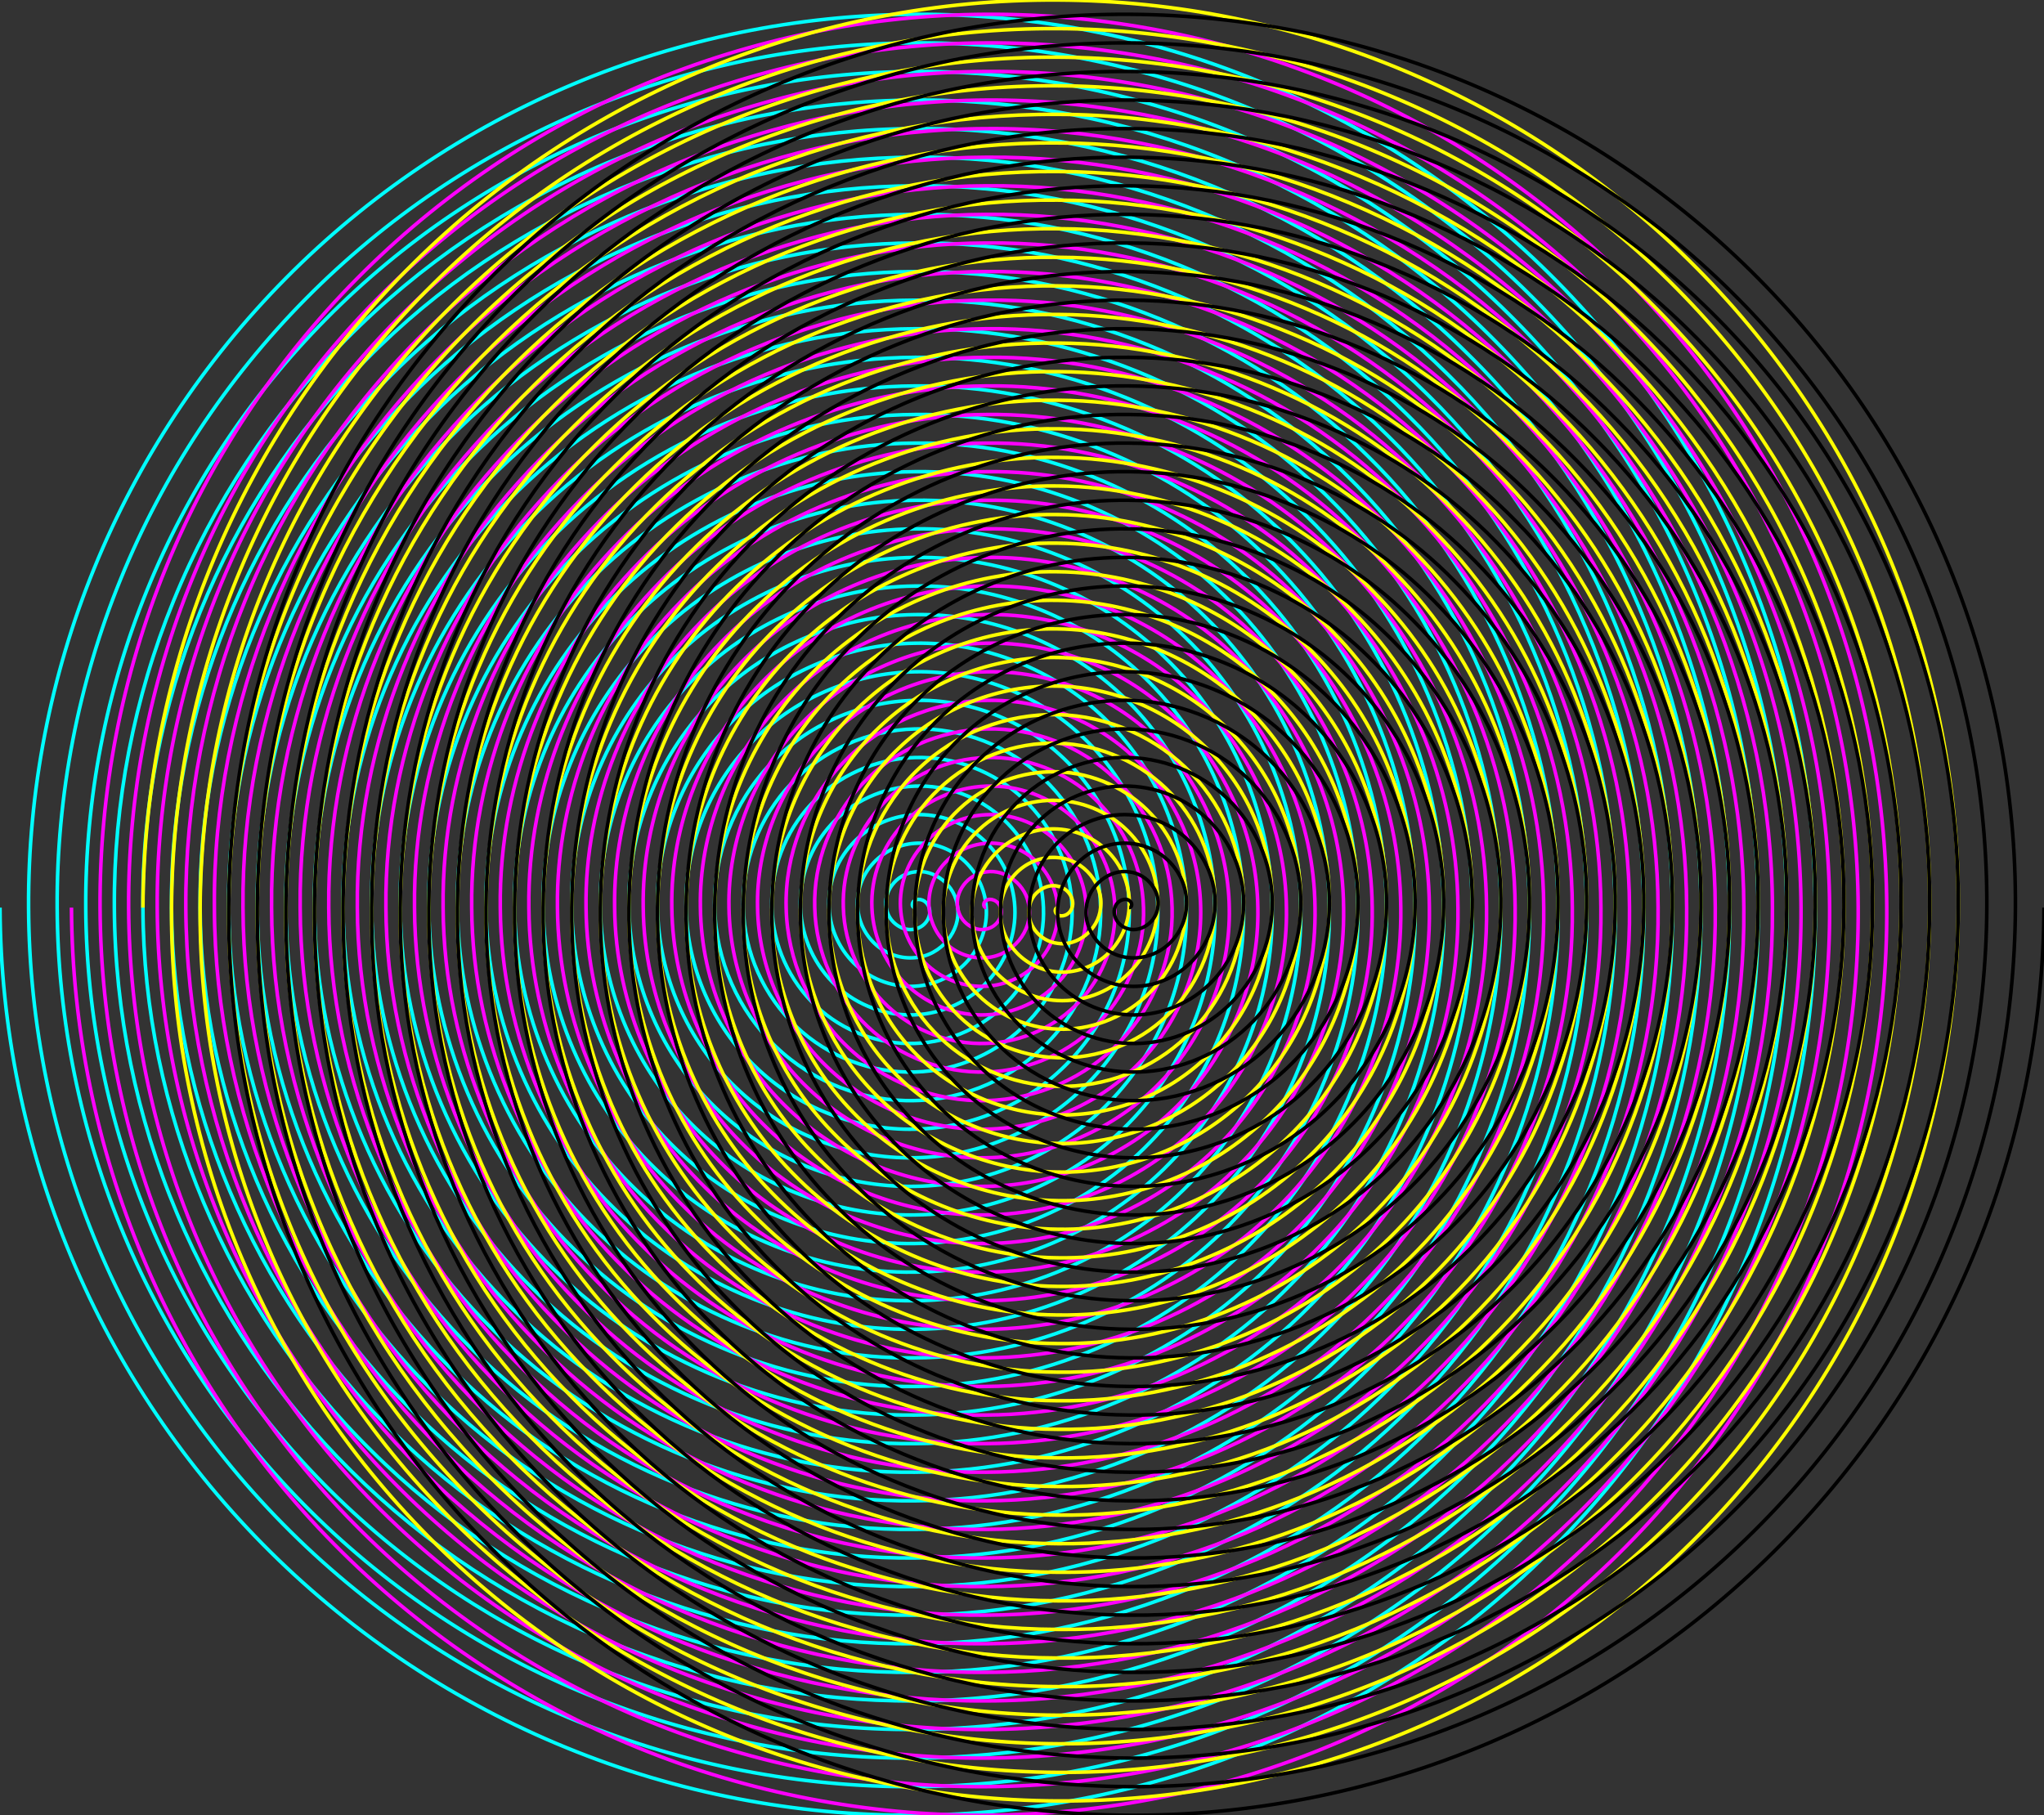 <?xml version="1.0" encoding="UTF-8" standalone="no"?>
<svg xmlns="http://www.w3.org/2000/svg" version="1.1" width="1144px" height="1016.015px" viewBox="0 0 858 762.011">
<rect x="0" y="0" width="858" height="762.011" fill="#333333" stroke="none"/>
i2e-base - cmyk-spirals
<g>
  <g>
    <path d="M0 381.006 C0.227 431.275 10.471 481.422 29.923 527.669 C49.332 573.935 77.932 616.261 113.532 651.474 C149.099 686.721 191.636 714.825 237.911 733.697 C284.168 752.612 334.124 762.279 384 762.006 C433.877 761.779 483.631 751.612 529.515 732.311 C575.418 713.052 617.411 684.675 652.347 649.353 C687.316 614.063 715.198 571.859 733.919 525.947 C752.684 480.052 762.273 430.489 762 381.006 C761.773 331.521 751.685 282.16 732.534 236.638 C713.425 191.098 685.27 149.438 650.226 114.78 C615.213 80.089 573.342 52.429 527.793 33.858 C482.261 15.244 433.091 5.733 384 6.006 C334.909 6.233 285.939 16.243 240.781 35.244 C195.604 54.203 154.276 82.135 119.896 116.901 C85.482 151.636 58.045 193.174 39.624 238.36 C21.16 283.53 11.727 332.308 12 381.006 C12.227 429.704 22.159 478.281 41.01 523.077 C59.818 567.891 87.528 608.886 122.017 642.989 C156.474 677.124 197.68 704.339 242.503 722.61 C287.31 740.923 335.695 750.278 384 750.006 C432.306 749.778 480.49 739.924 524.923 721.224 C569.374 702.566 610.036 675.078 643.862 640.867 C677.719 606.688 704.712 565.815 722.833 521.355 C740.996 476.911 750.272 428.918 750 381.006 C749.772 333.092 739.996 285.301 721.447 241.231 C702.938 197.142 675.673 156.813 641.74 123.265 C607.838 89.685 567.298 62.915 523.201 44.944 C479.12 26.932 431.52 17.733 384 18.006 C336.479 18.234 289.08 27.931 245.373 46.33 C201.648 64.689 161.651 91.731 128.381 125.387 C95.079 159.011 68.531 199.218 50.71 242.953 C32.849 286.671 23.728 333.879 24 381.006 C24.228 428.133 33.848 475.14 52.096 518.485 C70.305 561.847 97.125 601.511 130.502 634.503 C163.849 667.528 203.723 693.853 247.095 711.524 C290.451 729.235 337.266 738.278 384 738.006 C430.735 737.777 477.349 728.236 520.331 710.138 C563.33 692.08 602.661 665.481 635.376 632.382 C668.123 599.313 694.226 559.771 711.746 516.763 C729.307 473.77 738.272 427.347 738 381.006 C737.772 334.663 728.308 288.442 710.36 245.823 C692.452 203.186 666.077 164.188 633.255 131.75 C600.463 99.282 561.255 73.402 518.609 56.031 C475.979 38.62 429.949 29.734 384 30.006 C338.05 30.234 292.222 39.62 249.965 57.417 C207.691 75.175 169.026 101.328 136.866 133.872 C104.675 166.386 79.017 205.262 61.797 247.545 C44.537 289.812 35.729 335.45 36 381.006 C36.229 426.563 45.536 471.999 63.183 513.892 C80.791 555.803 106.722 594.136 138.988 626.018 C171.224 657.931 209.767 683.367 251.687 700.437 C293.592 717.547 338.837 726.277 384 726.006 C429.164 725.777 474.208 716.547 515.739 699.051 C557.287 681.594 595.286 655.885 626.891 623.897 C658.526 591.938 683.74 553.727 700.66 512.17 C717.619 470.629 726.271 425.776 726 381.006 C725.771 336.234 716.62 291.583 699.274 250.415 C681.966 209.23 656.48 171.563 624.77 140.236 C593.088 108.879 555.211 83.888 514.017 67.118 C472.838 50.309 428.378 41.735 384 42.006 C339.621 42.235 295.363 51.308 254.557 68.503 C213.735 85.661 176.401 110.925 145.351 142.357 C114.272 173.761 89.503 211.306 72.884 252.137 C56.225 292.953 47.729 337.021 48 381.006 C48.23 424.992 57.225 468.858 74.269 509.3 C91.277 549.759 116.318 586.761 147.473 617.533 C178.599 648.334 215.811 672.881 256.279 689.35 C296.733 705.858 340.408 714.276 384 714.006 C471.287 713.814 557.547 677.42 618.406 615.412 C648.93 584.563 673.254 547.684 689.573 507.578 C705.93 467.487 714.27 424.205 714 381.006 C713.806 294.505 677.735 209.026 616.285 148.721 C555.259 87.972 469.701 53.197 384 54.006 C298.285 54.203 213.588 89.95 153.837 150.842 C93.646 211.314 59.194 296.091 60 381.006 C60.2 465.934 95.624 549.851 155.958 609.048 C215.876 668.68 299.872 702.808 384 702.006 C468.142 701.803 551.278 666.703 609.921 606.926 C668.995 547.562 702.8 464.347 702 381.006 C701.794 297.65 667.018 215.295 607.799 157.206 C548.99 98.689 466.555 65.208 384 66.006 C301.431 66.214 219.857 100.667 162.322 159.328 C104.363 217.583 71.206 299.236 72 381.006 C72.211 462.789 106.341 543.582 164.443 600.562 C222.145 657.963 303.017 690.797 384 690.006 C464.997 689.792 545.009 655.985 601.435 598.441 C658.278 541.293 690.789 461.202 690 381.006 C689.783 300.795 656.3 221.564 599.314 165.692 C542.72 109.407 463.41 77.22 384 78.006 C304.576 78.225 226.126 111.385 170.807 167.813 C115.08 223.853 83.217 302.382 84 381.006 C84.223 459.643 117.058 537.312 172.929 592.077 C228.414 647.246 306.162 678.786 384 678.006 C461.851 677.78 538.739 645.268 592.95 589.956 C647.561 535.024 678.778 458.057 678 381.006 C677.772 303.94 645.583 227.834 590.829 174.177 C536.451 120.124 460.265 89.231 384 90.006 C307.721 90.237 232.395 122.102 179.293 176.298 C125.798 230.122 95.228 305.527 96 381.006 C96.234 456.498 127.776 531.043 181.414 583.592 C234.683 636.529 309.308 666.775 384 666.006 C458.706 665.769 532.47 634.551 584.465 581.47 C636.844 528.755 666.766 454.912 666 381.006 C665.761 307.086 634.866 234.103 582.343 182.662 C530.182 130.841 457.12 101.242 384 102.006 C310.866 102.248 238.664 132.819 187.778 184.784 C136.515 236.391 107.239 308.672 108 381.006 C108.245 453.353 138.493 524.774 189.899 575.106 C240.953 625.812 312.453 654.764 384 654.006 C455.561 653.758 526.201 623.834 575.979 572.985 C626.127 522.486 654.755 451.766 654 381.006 C653.749 310.231 624.149 240.372 573.858 191.147 C523.913 141.558 453.975 113.253 384 114.006 C314.012 114.259 244.934 143.536 196.263 193.269 C147.232 242.66 119.25 311.817 120 381.006 C120.256 450.208 149.21 518.505 198.384 566.621 C247.222 615.094 315.598 642.752 384 642.006 C452.416 641.747 519.932 613.116 567.494 564.5 C615.409 516.216 642.744 448.621 642 381.006 C641.738 313.376 613.431 246.641 565.373 199.633 C517.644 152.276 450.829 125.264 384 126.006 C317.157 126.27 251.203 154.254 204.748 201.754 C157.949 248.929 131.262 314.963 132 381.006 C132.267 447.062 159.927 512.236 206.87 558.136 C253.491 604.377 318.743 630.741 384 630.006 C449.271 629.735 513.663 602.399 559.009 556.015 C604.692 509.947 630.733 445.476 630 381.006 C629.727 316.521 602.714 252.91 556.888 208.118 C511.374 162.993 447.684 137.276 384 138.006 C320.302 138.281 257.472 164.971 213.234 210.239 C168.666 255.199 143.273 318.108 144 381.006 C144.279 443.917 170.644 505.966 215.355 549.651 C259.76 593.66 321.889 618.73 384 618.006 C446.125 617.724 507.393 591.682 550.524 547.529 C593.975 503.678 618.722 442.331 618 381.006 C617.716 319.667 591.997 259.18 548.402 216.603 C505.105 173.71 444.539 149.287 384 150.006 C323.447 150.293 263.741 175.688 221.719 218.725 C179.384 261.468 155.284 321.253 156 381.006 C156.29 440.772 181.362 499.697 223.84 541.165 C266.029 582.943 325.034 606.719 384 606.006 C442.98 605.713 501.124 580.965 542.038 539.044 C583.258 497.409 606.71 439.186 606 381.006 C605.705 322.812 581.28 265.449 539.917 225.089 C498.836 184.427 441.394 161.298 384 162.006 C326.593 162.304 270.01 186.405 230.204 227.21 C190.101 267.737 167.295 324.398 168 381.006 C168.301 437.627 192.079 493.428 232.326 532.68 C272.299 572.225 328.179 594.708 384 594.006 C439.835 593.702 494.855 570.247 533.553 530.559 C572.54 491.14 594.699 436.04 594 381.006 C593.693 325.957 570.563 271.718 531.432 233.574 C492.567 195.144 438.248 173.309 384 174.006 C329.738 174.315 276.28 197.122 238.69 235.695 C200.818 274.006 179.307 327.544 180 381.006 C180.312 434.482 202.796 487.159 240.811 524.195 C278.568 561.508 331.324 582.696 384 582.006 C436.69 581.691 488.586 559.53 525.068 522.073 C561.823 484.871 582.688 432.895 582 381.006 C581.682 329.102 559.845 277.987 522.946 242.059 C486.298 205.862 435.103 185.321 384 186.006 C332.883 186.326 282.549 207.84 247.175 244.18 C211.535 280.275 191.318 330.689 192 381.006 C192.323 431.336 213.513 480.89 249.296 515.709 C284.837 550.791 334.469 570.685 384 570.006 C433.544 569.679 482.317 548.813 516.583 513.588 C551.106 478.601 570.677 429.75 570 381.006 C569.671 332.248 549.128 284.256 514.461 250.544 C480.028 216.579 431.958 197.332 384 198.006 C336.028 198.338 288.818 218.557 255.66 252.666 C222.253 286.545 203.329 333.834 204 381.006 C204.335 428.191 224.231 474.62 257.781 507.224 C291.106 540.074 337.615 558.674 384 558.006 C430.399 557.668 476.047 538.096 508.097 505.103 C540.389 472.332 558.665 426.605 558 381.006 C557.66 335.393 538.411 290.526 505.976 259.03 C473.759 227.296 428.813 209.343 384 210.006 C339.173 210.349 295.087 229.274 264.145 261.151 C232.97 292.814 215.34 336.979 216 381.006 C216.346 425.046 234.948 468.351 266.267 498.739 C297.375 529.356 340.76 546.663 384 546.006 C427.254 545.657 469.778 527.379 499.612 496.618 C529.672 466.063 546.654 423.459 546 381.006 C545.649 338.538 527.694 296.795 497.491 267.515 C467.49 238.013 425.667 221.354 384 222.006 C342.319 222.36 301.356 239.991 272.631 269.636 C243.687 299.083 227.351 340.125 228 381.006 C228.357 421.901 245.665 462.082 274.752 490.254 C303.645 518.639 343.905 534.651 384 534.006 C424.109 533.646 463.509 516.661 491.127 488.132 C518.954 459.794 534.643 420.314 534 381.006 C533.637 341.683 516.976 303.064 489.005 276 C461.221 248.731 422.522 233.365 384 234.006 C345.464 234.371 307.626 250.709 281.116 278.122 C254.404 305.352 239.363 343.27 240 381.006 C240.368 418.755 256.382 455.813 283.237 481.768 C309.914 507.922 347.05 522.64 384 522.006 C420.963 521.635 457.24 505.944 482.641 479.647 C508.237 453.525 522.632 417.169 522 381.006 C521.626 344.829 506.259 309.333 480.52 284.486 C454.952 259.448 419.377 245.377 384 246.006 C348.609 246.382 313.895 261.426 289.601 286.607 C265.122 311.621 251.374 346.415 252 381.006 C252.38 415.61 267.099 449.544 291.723 473.283 C316.183 497.205 350.196 510.629 384 510.006 C417.818 509.623 450.971 495.227 474.156 471.162 C497.52 447.255 510.621 414.024 510 381.006 C509.615 347.974 495.542 315.602 472.035 292.971 C448.682 270.165 416.232 257.388 384 258.006 C351.754 258.394 320.164 272.143 298.087 295.092 C275.839 317.891 263.385 349.56 264 381.006 C264.391 412.465 277.817 443.274 300.208 464.798 C322.452 486.488 353.341 498.618 384 498.006 C414.673 497.612 444.701 484.51 465.671 462.676 C486.803 440.986 498.609 410.878 498 381.006 C497.604 351.119 484.825 321.871 463.55 301.456 C442.413 280.882 413.086 269.399 384 270.006 C354.9 270.405 326.433 282.86 306.572 303.577 C286.556 324.16 275.396 352.705 276 381.006 C276.402 409.32 288.534 437.005 308.693 456.313 C328.721 475.77 356.486 486.607 384 486.006 C411.528 485.601 438.432 473.792 457.186 454.191 C476.085 434.717 486.598 407.733 486 381.006 C485.592 354.264 474.107 328.141 455.064 309.941 C436.144 291.6 409.941 281.41 384 282.006 C358.045 282.416 332.702 293.577 315.057 312.063 C297.273 330.429 287.407 355.851 288 381.006 C288.413 406.174 299.251 430.736 317.178 447.827 C334.991 465.053 359.631 474.595 384 474.006 C408.382 473.59 432.163 463.075 448.7 445.706 C465.368 428.448 474.587 404.588 474 381.006 C473.581 357.409 463.39 334.41 446.579 318.427 C429.875 302.317 406.796 293.421 384 294.006 C361.19 294.427 338.972 304.295 323.542 320.548 C307.99 336.698 299.419 358.996 300 381.006 C300.424 403.029 309.968 424.467 325.664 439.342 C341.26 454.336 362.777 462.584 384 462.006 C405.237 461.578 425.894 452.358 440.215 437.221 C454.651 422.179 462.576 401.443 462 381.006 C461.57 360.555 452.673 340.679 438.094 326.912 C423.606 313.034 403.651 305.433 384 306.006 C364.335 306.438 345.241 315.012 332.028 329.033 C318.708 342.967 311.43 362.141 312 381.006 C312.436 399.884 320.686 418.198 334.149 430.857 C347.529 443.619 365.922 450.573 384 450.006 C402.092 449.567 419.625 441.641 431.73 428.735 C443.934 415.909 450.565 398.298 450 381.006 C449.559 363.7 441.956 346.948 429.608 335.397 C417.336 323.751 400.506 317.444 384 318.006 C367.481 318.45 351.51 325.729 340.513 337.519 C329.425 349.237 323.441 365.286 324 381.006 C324.447 396.739 331.403 411.928 342.634 422.371 C353.798 432.901 369.067 438.562 384 438.006 C398.947 437.556 413.356 430.924 423.244 420.25 C433.216 409.64 438.553 395.152 438 381.006 C437.548 366.845 431.239 353.217 421.123 343.883 C411.067 334.468 397.36 329.455 384 330.006 C370.626 330.461 357.779 336.446 348.998 346.004 C340.142 355.506 335.452 368.432 336 381.006 C336.458 393.594 342.12 405.659 351.12 413.886 C360.067 422.184 372.212 426.551 384 426.006 C395.802 425.545 407.086 420.206 414.759 411.765 C422.499 403.371 426.542 392.007 426 381.006 C425.536 369.99 420.521 359.487 412.638 352.368 C404.798 345.186 394.215 341.466 384 342.006 C373.771 342.472 364.048 347.164 357.483 354.489 C350.859 361.775 347.463 371.577 348 381.006 C348.469 390.448 352.837 399.39 359.605 405.401 C366.337 411.467 375.358 414.539 384 414.006 C392.656 413.534 400.817 409.489 406.274 403.28 C411.782 397.102 414.531 388.862 414 381.006 C413.525 373.136 409.804 365.756 404.153 360.853 C398.529 355.903 391.07 353.478 384 354.006 C376.916 354.483 370.317 357.881 365.969 362.974 C361.577 368.044 359.475 374.722 360 381.006 C360.48 387.303 363.555 393.121 368.09 396.916 C372.606 400.75 378.503 402.528 384 402.006 C395.267 401.184 403.306 390.51 402 381.006 C401.141 371.337 391.907 364.737 384 366.006 C375.929 366.902 370.769 374.697 372 381.006 C372.934 387.479 379.289 391.2 384 390.006 C388.876 389.035 391.157 384.119 390 381.006 C388.992 377.728 385.515 376.886 384 378.006 C382.32 379.051 382.918 381.088 384 381.006 " fill="none" stroke="#00ffff" stroke-width="1.5" />
  </g>
  <g>
    <path d="M30 381.006 C30.227 431.275 40.471 481.422 59.923 527.669 C79.332 573.935 107.932 616.261 143.532 651.474 C179.099 686.721 221.636 714.825 267.911 733.697 C314.168 752.612 364.124 762.279 414 762.006 C463.877 761.779 513.631 751.612 559.515 732.311 C605.418 713.052 647.411 684.675 682.347 649.353 C717.316 614.063 745.198 571.859 763.919 525.947 C782.684 480.052 792.273 430.489 792 381.006 C791.773 331.521 781.685 282.16 762.534 236.638 C743.425 191.098 715.27 149.438 680.226 114.78 C645.213 80.089 603.342 52.429 557.793 33.858 C512.261 15.244 463.091 5.733 414 6.006 C364.909 6.233 315.939 16.243 270.781 35.244 C225.604 54.203 184.276 82.135 149.896 116.901 C115.482 151.636 88.045 193.174 69.624 238.36 C51.16 283.53 41.727 332.308 42 381.006 C42.227 429.704 52.159 478.281 71.01 523.077 C89.818 567.891 117.528 608.886 152.017 642.989 C186.474 677.124 227.68 704.339 272.503 722.61 C317.31 740.923 365.695 750.278 414 750.006 C462.306 749.778 510.49 739.924 554.923 721.224 C599.374 702.566 640.036 675.078 673.862 640.867 C707.719 606.688 734.712 565.815 752.833 521.355 C770.996 476.911 780.272 428.918 780 381.006 C779.772 333.092 769.996 285.301 751.447 241.231 C732.938 197.142 705.673 156.813 671.74 123.265 C637.838 89.685 597.298 62.915 553.201 44.944 C509.12 26.932 461.52 17.733 414 18.006 C366.479 18.234 319.08 27.931 275.373 46.33 C231.648 64.689 191.651 91.731 158.381 125.387 C125.079 159.011 98.531 199.218 80.71 242.953 C62.849 286.671 53.728 333.879 54 381.006 C54.228 428.133 63.848 475.14 82.096 518.485 C100.305 561.847 127.125 601.511 160.502 634.503 C193.849 667.528 233.723 693.853 277.095 711.524 C320.451 729.235 367.266 738.278 414 738.006 C460.735 737.777 507.349 728.236 550.331 710.138 C593.33 692.08 632.661 665.481 665.376 632.382 C698.123 599.313 724.226 559.771 741.746 516.763 C759.307 473.77 768.272 427.347 768 381.006 C767.772 334.663 758.308 288.442 740.36 245.823 C722.452 203.186 696.077 164.188 663.255 131.75 C630.463 99.282 591.255 73.402 548.609 56.031 C505.979 38.62 459.949 29.734 414 30.006 C368.05 30.234 322.222 39.62 279.965 57.417 C237.691 75.175 199.026 101.328 166.866 133.872 C134.675 166.386 109.017 205.262 91.797 247.545 C74.537 289.812 65.729 335.45 66 381.006 C66.229 426.563 75.536 471.999 93.183 513.892 C110.791 555.803 136.722 594.136 168.988 626.018 C201.224 657.931 239.767 683.367 281.687 700.437 C323.592 717.547 368.837 726.277 414 726.006 C459.164 725.777 504.208 716.547 545.739 699.051 C587.287 681.594 625.286 655.885 656.891 623.897 C688.526 591.938 713.74 553.727 730.66 512.17 C747.619 470.629 756.271 425.776 756 381.006 C755.771 336.234 746.62 291.583 729.274 250.415 C711.966 209.23 686.48 171.563 654.77 140.236 C623.088 108.879 585.211 83.888 544.017 67.118 C502.838 50.309 458.378 41.735 414 42.006 C369.621 42.235 325.363 51.308 284.557 68.503 C243.735 85.661 206.401 110.925 175.351 142.357 C144.272 173.761 119.503 211.306 102.884 252.137 C86.225 292.953 77.729 337.021 78 381.006 C78.23 424.992 87.225 468.858 104.269 509.3 C121.277 549.759 146.318 586.761 177.473 617.533 C208.599 648.334 245.811 672.881 286.279 689.35 C326.733 705.858 370.408 714.276 414 714.006 C501.287 713.814 587.547 677.42 648.406 615.412 C678.93 584.563 703.254 547.684 719.573 507.578 C735.93 467.487 744.27 424.205 744 381.006 C743.806 294.505 707.735 209.026 646.285 148.721 C585.259 87.972 499.701 53.197 414 54.006 C328.285 54.203 243.588 89.95 183.837 150.842 C123.646 211.314 89.194 296.091 90 381.006 C90.2 465.934 125.624 549.851 185.958 609.048 C245.876 668.68 329.872 702.808 414 702.006 C498.142 701.803 581.278 666.703 639.921 606.926 C698.995 547.562 732.8 464.347 732 381.006 C731.794 297.65 697.018 215.295 637.799 157.206 C578.99 98.689 496.555 65.208 414 66.006 C331.431 66.214 249.857 100.667 192.322 159.328 C134.363 217.583 101.206 299.236 102 381.006 C102.211 462.789 136.341 543.582 194.443 600.562 C252.145 657.963 333.017 690.797 414 690.006 C494.997 689.792 575.009 655.985 631.435 598.441 C688.278 541.293 720.789 461.202 720 381.006 C719.783 300.795 686.3 221.564 629.314 165.692 C572.72 109.407 493.41 77.22 414 78.006 C334.576 78.225 256.126 111.385 200.807 167.813 C145.08 223.853 113.217 302.382 114 381.006 C114.223 459.643 147.058 537.312 202.929 592.077 C258.414 647.246 336.162 678.786 414 678.006 C491.851 677.78 568.739 645.268 622.95 589.956 C677.561 535.024 708.778 458.057 708 381.006 C707.772 303.94 675.583 227.834 620.829 174.177 C566.451 120.124 490.265 89.231 414 90.006 C337.721 90.237 262.395 122.102 209.293 176.298 C155.798 230.122 125.228 305.527 126 381.006 C126.234 456.498 157.776 531.043 211.414 583.592 C264.683 636.529 339.308 666.775 414 666.006 C488.706 665.769 562.47 634.551 614.465 581.47 C666.844 528.755 696.766 454.912 696 381.006 C695.761 307.086 664.866 234.103 612.343 182.662 C560.182 130.841 487.12 101.242 414 102.006 C340.866 102.248 268.664 132.819 217.778 184.784 C166.515 236.391 137.239 308.672 138 381.006 C138.245 453.353 168.493 524.774 219.899 575.106 C270.953 625.812 342.453 654.764 414 654.006 C485.561 653.758 556.201 623.834 605.979 572.985 C656.127 522.486 684.755 451.766 684 381.006 C683.749 310.231 654.149 240.372 603.858 191.147 C553.913 141.558 483.975 113.253 414 114.006 C344.012 114.259 274.934 143.536 226.263 193.269 C177.232 242.66 149.25 311.817 150 381.006 C150.256 450.208 179.21 518.505 228.384 566.621 C277.222 615.094 345.598 642.752 414 642.006 C482.416 641.747 549.932 613.116 597.494 564.5 C645.409 516.216 672.744 448.621 672 381.006 C671.738 313.376 643.431 246.641 595.373 199.633 C547.644 152.276 480.829 125.264 414 126.006 C347.157 126.27 281.203 154.254 234.748 201.754 C187.949 248.929 161.262 314.963 162 381.006 C162.267 447.062 189.927 512.236 236.87 558.136 C283.491 604.377 348.743 630.741 414 630.006 C479.271 629.735 543.663 602.399 589.009 556.015 C634.692 509.947 660.733 445.476 660 381.006 C659.727 316.521 632.714 252.91 586.888 208.118 C541.374 162.993 477.684 137.276 414 138.006 C350.302 138.281 287.472 164.971 243.234 210.239 C198.666 255.199 173.273 318.108 174 381.006 C174.279 443.917 200.644 505.966 245.355 549.651 C289.76 593.66 351.889 618.73 414 618.006 C476.125 617.724 537.393 591.682 580.524 547.529 C623.975 503.678 648.722 442.331 648 381.006 C647.716 319.667 621.997 259.18 578.402 216.603 C535.105 173.71 474.539 149.287 414 150.006 C353.447 150.293 293.741 175.688 251.719 218.725 C209.384 261.468 185.284 321.253 186 381.006 C186.29 440.772 211.362 499.697 253.84 541.165 C296.029 582.943 355.034 606.719 414 606.006 C472.98 605.713 531.124 580.965 572.038 539.044 C613.258 497.409 636.71 439.186 636 381.006 C635.705 322.812 611.28 265.449 569.917 225.089 C528.836 184.427 471.394 161.298 414 162.006 C356.593 162.304 300.01 186.405 260.204 227.21 C220.101 267.737 197.295 324.398 198 381.006 C198.301 437.627 222.079 493.428 262.326 532.68 C302.299 572.225 358.179 594.708 414 594.006 C469.835 593.702 524.855 570.247 563.553 530.559 C602.54 491.14 624.699 436.04 624 381.006 C623.693 325.957 600.563 271.718 561.432 233.574 C522.567 195.144 468.248 173.309 414 174.006 C359.738 174.315 306.28 197.122 268.69 235.695 C230.818 274.006 209.307 327.544 210 381.006 C210.312 434.482 232.796 487.159 270.811 524.195 C308.568 561.508 361.324 582.696 414 582.006 C466.69 581.691 518.586 559.53 555.068 522.073 C591.823 484.871 612.688 432.895 612 381.006 C611.682 329.102 589.845 277.987 552.946 242.059 C516.298 205.862 465.103 185.321 414 186.006 C362.883 186.326 312.549 207.84 277.175 244.18 C241.535 280.275 221.318 330.689 222 381.006 C222.323 431.336 243.513 480.89 279.296 515.709 C314.837 550.791 364.469 570.685 414 570.006 C463.544 569.679 512.317 548.813 546.583 513.588 C581.106 478.601 600.677 429.75 600 381.006 C599.671 332.248 579.128 284.256 544.461 250.544 C510.028 216.579 461.958 197.332 414 198.006 C366.028 198.338 318.818 218.557 285.66 252.666 C252.253 286.545 233.329 333.834 234 381.006 C234.335 428.191 254.231 474.62 287.781 507.224 C321.106 540.074 367.615 558.674 414 558.006 C460.399 557.668 506.047 538.096 538.097 505.103 C570.389 472.332 588.665 426.605 588 381.006 C587.66 335.393 568.411 290.526 535.976 259.03 C503.759 227.296 458.813 209.343 414 210.006 C369.173 210.349 325.087 229.274 294.145 261.151 C262.97 292.814 245.34 336.979 246 381.006 C246.346 425.046 264.948 468.351 296.267 498.739 C327.375 529.356 370.76 546.663 414 546.006 C457.254 545.657 499.778 527.379 529.612 496.618 C559.672 466.063 576.654 423.459 576 381.006 C575.649 338.538 557.694 296.795 527.491 267.515 C497.49 238.013 455.667 221.354 414 222.006 C372.319 222.36 331.356 239.991 302.631 269.636 C273.687 299.083 257.351 340.125 258 381.006 C258.357 421.901 275.665 462.082 304.752 490.254 C333.645 518.639 373.905 534.651 414 534.006 C454.109 533.646 493.509 516.661 521.127 488.132 C548.954 459.794 564.643 420.314 564 381.006 C563.637 341.683 546.976 303.064 519.005 276 C491.221 248.731 452.522 233.365 414 234.006 C375.464 234.371 337.626 250.709 311.116 278.122 C284.404 305.352 269.363 343.27 270 381.006 C270.368 418.755 286.382 455.813 313.237 481.768 C339.914 507.922 377.05 522.64 414 522.006 C450.963 521.635 487.24 505.944 512.641 479.647 C538.237 453.525 552.632 417.169 552 381.006 C551.626 344.829 536.259 309.333 510.52 284.486 C484.952 259.448 449.377 245.377 414 246.006 C378.609 246.382 343.895 261.426 319.601 286.607 C295.122 311.621 281.374 346.415 282 381.006 C282.38 415.61 297.099 449.544 321.723 473.283 C346.183 497.205 380.196 510.629 414 510.006 C447.818 509.623 480.971 495.227 504.156 471.162 C527.52 447.255 540.621 414.024 540 381.006 C539.615 347.974 525.542 315.602 502.035 292.971 C478.682 270.165 446.232 257.388 414 258.006 C381.754 258.394 350.164 272.143 328.087 295.092 C305.839 317.891 293.385 349.56 294 381.006 C294.391 412.465 307.817 443.274 330.208 464.798 C352.452 486.488 383.341 498.618 414 498.006 C444.673 497.612 474.701 484.51 495.671 462.676 C516.803 440.986 528.609 410.878 528 381.006 C527.604 351.119 514.825 321.871 493.55 301.456 C472.413 280.882 443.086 269.399 414 270.006 C384.9 270.405 356.433 282.86 336.572 303.577 C316.556 324.16 305.396 352.705 306 381.006 C306.402 409.32 318.534 437.005 338.693 456.313 C358.721 475.77 386.486 486.607 414 486.006 C441.528 485.601 468.432 473.792 487.186 454.191 C506.085 434.717 516.598 407.733 516 381.006 C515.592 354.264 504.107 328.141 485.064 309.941 C466.144 291.6 439.941 281.41 414 282.006 C388.045 282.416 362.702 293.577 345.057 312.063 C327.273 330.429 317.407 355.851 318 381.006 C318.413 406.174 329.251 430.736 347.178 447.827 C364.991 465.053 389.631 474.595 414 474.006 C438.382 473.59 462.163 463.075 478.7 445.706 C495.368 428.448 504.587 404.588 504 381.006 C503.581 357.409 493.39 334.41 476.579 318.427 C459.875 302.317 436.796 293.421 414 294.006 C391.19 294.427 368.972 304.295 353.542 320.548 C337.99 336.698 329.419 358.996 330 381.006 C330.424 403.029 339.968 424.467 355.664 439.342 C371.26 454.336 392.777 462.584 414 462.006 C435.237 461.578 455.894 452.358 470.215 437.221 C484.651 422.179 492.576 401.443 492 381.006 C491.57 360.555 482.673 340.679 468.094 326.912 C453.606 313.034 433.651 305.433 414 306.006 C394.335 306.438 375.241 315.012 362.028 329.033 C348.708 342.967 341.43 362.141 342 381.006 C342.436 399.884 350.686 418.198 364.149 430.857 C377.529 443.619 395.922 450.573 414 450.006 C432.092 449.567 449.625 441.641 461.73 428.735 C473.934 415.909 480.565 398.298 480 381.006 C479.559 363.7 471.956 346.948 459.608 335.397 C447.336 323.751 430.506 317.444 414 318.006 C397.481 318.45 381.51 325.729 370.513 337.519 C359.425 349.237 353.441 365.286 354 381.006 C354.447 396.739 361.403 411.928 372.634 422.371 C383.798 432.901 399.067 438.562 414 438.006 C428.947 437.556 443.356 430.924 453.244 420.25 C463.216 409.64 468.553 395.152 468 381.006 C467.548 366.845 461.239 353.217 451.123 343.883 C441.067 334.468 427.36 329.455 414 330.006 C400.626 330.461 387.779 336.446 378.998 346.004 C370.142 355.506 365.452 368.432 366 381.006 C366.458 393.594 372.12 405.659 381.12 413.886 C390.067 422.184 402.212 426.551 414 426.006 C425.802 425.545 437.086 420.206 444.759 411.765 C452.499 403.371 456.542 392.007 456 381.006 C455.536 369.99 450.521 359.487 442.638 352.368 C434.798 345.186 424.215 341.466 414 342.006 C403.771 342.472 394.048 347.164 387.483 354.489 C380.859 361.775 377.463 371.577 378 381.006 C378.469 390.448 382.837 399.39 389.605 405.401 C396.337 411.467 405.358 414.539 414 414.006 C422.656 413.534 430.817 409.489 436.274 403.28 C441.782 397.102 444.531 388.862 444 381.006 C443.525 373.136 439.804 365.756 434.153 360.853 C428.529 355.903 421.07 353.478 414 354.006 C406.916 354.483 400.317 357.881 395.969 362.974 C391.577 368.044 389.475 374.722 390 381.006 C390.48 387.303 393.555 393.121 398.09 396.916 C402.606 400.75 408.503 402.528 414 402.006 C425.267 401.184 433.306 390.51 432 381.006 C431.141 371.337 421.907 364.737 414 366.006 C405.929 366.902 400.769 374.697 402 381.006 C402.934 387.479 409.289 391.2 414 390.006 C418.876 389.035 421.157 384.119 420 381.006 C418.992 377.728 415.515 376.886 414 378.006 C412.32 379.051 412.918 381.088 414 381.006 " fill="none" stroke="#ff00ff" stroke-width="1.5" />
  </g>
  <g>
    <path d="M60 381.006 C60.227 330.736 70.471 280.589 89.923 234.342 C109.332 188.077 137.932 145.75 173.532 110.537 C209.099 75.29 251.636 47.186 297.911 28.315 C344.168 9.4 394.124 -0.268 444 0.006 C493.877 0.232 543.631 10.399 589.515 29.7 C635.418 48.96 677.411 77.337 712.347 112.659 C747.316 147.949 775.198 190.152 793.919 236.064 C812.684 281.959 822.273 331.522 822 381.006 C821.773 430.49 811.685 479.852 792.534 525.373 C773.425 570.913 745.27 612.573 710.226 647.231 C675.213 681.923 633.342 709.582 587.793 728.153 C542.261 746.768 493.091 756.279 444 756.006 C394.909 755.778 345.939 745.768 300.781 726.768 C255.604 707.809 214.276 679.876 179.896 645.11 C145.482 610.375 118.045 568.837 99.624 523.651 C81.16 478.481 71.727 429.703 72 381.006 C72.227 332.307 82.159 283.73 101.01 238.934 C119.818 194.12 147.528 153.125 182.017 119.023 C216.474 84.887 257.68 57.672 302.503 39.401 C347.31 21.088 395.695 11.733 444 12.006 C492.306 12.233 540.49 22.087 584.923 40.787 C629.374 59.446 670.036 86.933 703.862 121.144 C737.719 155.324 764.712 196.196 782.833 240.656 C800.996 285.1 810.272 333.093 810 381.006 C809.772 428.919 799.996 476.71 781.447 520.781 C762.938 564.869 735.673 605.198 701.74 638.746 C667.838 672.326 627.298 699.096 583.201 717.067 C539.12 735.079 491.52 744.278 444 744.006 C396.479 743.778 349.08 734.08 305.373 715.681 C261.648 697.323 221.651 670.28 188.381 636.625 C155.079 603 128.531 562.793 110.71 519.059 C92.849 475.34 83.728 428.133 84 381.006 C84.228 333.878 93.848 286.871 112.096 243.527 C130.305 200.164 157.125 160.5 190.502 127.508 C223.849 94.484 263.723 68.158 307.095 50.488 C350.451 32.776 397.266 23.734 444 24.006 C490.735 24.234 537.349 33.776 580.331 51.874 C623.33 69.932 662.661 96.53 695.376 129.629 C728.123 162.699 754.226 202.24 771.746 245.249 C789.307 288.242 798.272 334.664 798 381.006 C797.772 427.348 788.308 473.569 770.36 516.189 C752.452 558.825 726.077 597.823 693.255 630.261 C660.463 662.729 621.255 688.61 578.609 705.98 C535.979 723.391 489.949 732.277 444 732.006 C398.05 731.777 352.222 722.391 309.965 704.594 C267.691 686.837 229.026 660.683 196.866 628.139 C164.675 595.625 139.017 556.749 121.797 514.466 C104.537 472.199 95.729 426.562 96 381.006 C96.229 335.449 105.536 290.013 123.183 248.119 C140.791 206.208 166.722 167.875 198.988 135.993 C231.224 104.08 269.767 78.645 311.687 61.574 C353.592 44.465 398.837 35.734 444 36.006 C489.164 36.235 534.208 45.464 575.739 62.96 C617.287 80.418 655.286 106.126 686.891 138.114 C718.526 170.074 743.74 208.284 760.66 249.841 C777.619 291.383 786.271 336.235 786 381.006 C785.771 425.777 776.62 470.428 759.274 511.596 C741.966 552.781 716.48 590.448 684.77 621.775 C653.088 653.133 615.211 678.124 574.017 694.894 C532.838 711.702 488.378 720.276 444 720.006 C399.621 719.776 355.363 710.703 314.557 693.508 C273.735 676.35 236.401 651.087 205.351 619.654 C174.272 588.25 149.503 550.705 132.884 509.874 C116.225 469.058 107.729 424.991 108 381.006 C108.23 337.02 117.225 293.154 134.269 252.711 C151.277 212.252 176.318 175.25 207.473 144.478 C238.599 113.677 275.811 89.131 316.279 72.661 C356.733 56.153 400.408 47.735 444 48.006 C531.287 48.197 617.547 84.592 678.406 146.6 C708.93 177.449 733.254 214.328 749.573 254.433 C765.93 294.524 774.27 337.806 774 381.006 C773.806 467.507 737.735 552.985 676.285 613.29 C615.259 674.039 529.701 708.814 444 708.006 C358.285 707.808 273.588 672.061 213.837 611.169 C153.646 550.697 119.194 465.92 120 381.006 C120.2 296.077 155.624 212.161 215.958 152.964 C275.876 93.331 359.872 59.203 444 60.006 C528.142 60.209 611.278 95.309 669.921 155.085 C728.995 214.449 762.8 297.664 762 381.006 C761.794 464.361 727.018 546.716 667.799 604.805 C608.99 663.322 526.555 696.803 444 696.006 C361.431 695.797 279.857 661.344 222.322 602.684 C164.363 544.428 131.206 462.775 132 381.006 C132.211 299.223 166.341 218.43 224.443 161.449 C282.145 104.048 363.017 71.214 444 72.006 C524.997 72.22 605.009 106.026 661.435 163.57 C718.278 220.718 750.789 300.809 750 381.006 C749.783 461.216 716.3 540.447 659.314 596.32 C602.72 652.605 523.41 684.792 444 684.006 C364.576 683.786 286.126 650.627 230.807 594.198 C175.08 538.159 143.217 459.63 144 381.006 C144.223 302.368 177.058 224.699 232.929 169.934 C288.414 114.765 366.162 83.225 444 84.006 C521.851 84.231 598.739 116.743 652.95 172.056 C707.561 226.987 738.778 303.954 738 381.006 C737.772 458.071 705.583 534.178 650.829 587.834 C596.451 641.887 520.265 672.78 444 672.006 C367.721 671.775 292.395 639.909 239.293 585.713 C185.798 531.889 155.228 456.484 156 381.006 C156.234 305.513 187.776 230.968 241.414 178.42 C294.683 125.483 369.308 95.236 444 96.006 C518.706 96.242 592.47 127.46 644.465 180.541 C696.844 233.256 726.766 307.1 726 381.006 C725.761 454.926 694.866 527.909 642.343 579.349 C590.182 631.17 517.12 660.769 444 660.006 C370.866 659.763 298.664 629.192 247.778 577.228 C196.515 525.62 167.239 453.339 168 381.006 C168.245 308.658 198.493 237.237 249.899 186.905 C300.953 136.2 372.453 107.248 444 108.006 C515.561 108.253 586.201 138.178 635.979 189.026 C686.127 239.526 714.755 310.245 714 381.006 C713.749 451.78 684.149 521.639 633.858 570.864 C583.913 620.453 513.975 648.758 444 648.006 C374.012 647.752 304.934 618.475 256.263 568.742 C207.232 519.351 179.25 450.194 180 381.006 C180.256 311.804 209.21 243.507 258.384 195.39 C307.222 146.917 375.598 119.259 444 120.006 C512.416 120.265 579.932 148.895 627.494 197.511 C675.409 245.795 702.744 313.39 702 381.006 C701.738 448.635 673.431 515.37 625.373 562.379 C577.644 609.736 510.829 636.747 444 636.006 C377.157 635.741 311.203 607.758 264.748 560.257 C217.949 513.082 191.262 447.049 192 381.006 C192.267 314.949 219.927 249.776 266.87 203.875 C313.491 157.634 378.743 131.27 444 132.006 C509.271 132.276 573.663 159.612 619.009 205.997 C664.692 252.064 690.733 316.535 690 381.006 C689.727 445.49 662.714 509.101 616.888 553.893 C571.374 599.018 507.684 624.736 444 624.006 C380.302 623.73 317.472 597.041 273.234 551.772 C228.666 506.813 203.273 443.903 204 381.006 C204.279 318.094 230.644 256.045 275.355 212.361 C319.76 168.351 381.889 143.281 444 144.006 C506.125 144.287 567.393 170.329 610.524 214.482 C653.975 258.333 678.722 319.68 678 381.006 C677.716 442.345 651.997 502.832 608.402 545.408 C565.105 588.301 504.539 612.724 444 612.006 C383.447 611.719 323.741 586.323 281.719 543.287 C239.384 500.543 215.284 440.758 216 381.006 C216.29 321.239 241.362 262.314 283.84 220.846 C326.029 179.069 385.034 155.293 444 156.006 C502.98 156.298 561.124 181.047 602.038 222.967 C643.258 264.602 666.71 322.826 666 381.006 C665.705 439.199 641.28 496.563 599.917 536.923 C558.836 577.584 501.394 600.713 444 600.006 C386.593 599.707 330.01 575.606 290.204 534.801 C250.101 494.274 227.295 437.613 228 381.006 C228.301 324.384 252.079 268.583 292.326 229.331 C332.299 189.786 388.179 167.304 444 168.006 C499.835 168.309 554.855 191.764 593.553 231.453 C632.54 270.872 654.699 325.971 654 381.006 C653.693 436.054 630.563 490.293 591.432 528.437 C552.567 566.867 498.248 588.702 444 588.006 C389.738 587.696 336.28 564.889 298.69 526.316 C260.818 488.005 239.307 434.468 240 381.006 C240.312 327.53 262.796 274.853 300.811 237.817 C338.568 200.503 391.324 179.315 444 180.006 C496.69 180.321 548.586 202.481 585.068 239.938 C621.823 277.141 642.688 329.116 642 381.006 C641.682 432.909 619.845 484.024 582.946 519.952 C546.298 556.15 495.103 576.691 444 576.006 C392.883 575.685 342.549 554.172 307.175 517.831 C271.535 481.736 251.318 431.322 252 381.006 C252.323 330.675 273.513 281.122 309.296 246.302 C344.837 211.22 394.469 191.326 444 192.006 C493.544 192.332 542.317 213.198 576.583 248.423 C611.106 283.41 630.677 332.261 630 381.006 C629.671 429.764 609.128 477.755 574.461 511.467 C540.028 545.432 491.958 564.68 444 564.006 C396.028 563.674 348.818 543.454 315.66 509.346 C282.253 475.467 263.329 428.177 264 381.006 C264.335 333.82 284.231 287.391 317.781 254.787 C351.106 221.938 397.615 203.337 444 204.006 C490.399 204.343 536.047 223.916 568.097 256.908 C600.389 289.679 618.665 335.407 618 381.006 C617.66 426.618 598.411 471.486 565.976 502.982 C533.759 534.715 488.813 552.668 444 552.006 C399.173 551.663 355.087 532.737 324.145 500.86 C292.97 469.198 275.34 425.032 276 381.006 C276.346 336.965 294.948 293.66 326.267 263.272 C357.375 232.655 400.76 215.349 444 216.006 C487.254 216.354 529.778 234.633 559.612 265.394 C589.672 295.948 606.654 338.552 606 381.006 C605.649 423.473 587.694 465.217 557.491 494.496 C527.49 523.998 485.667 540.657 444 540.006 C402.319 539.651 361.356 522.02 332.631 492.375 C303.687 462.928 287.351 421.887 288 381.006 C288.357 340.111 305.665 299.929 334.752 271.758 C363.645 243.372 403.905 227.36 444 228.006 C484.109 228.366 523.509 245.35 551.127 273.879 C578.954 302.218 594.643 341.697 594 381.006 C593.637 420.328 576.976 458.947 549.005 486.011 C521.221 513.281 482.522 528.646 444 528.006 C405.464 527.64 367.626 511.303 341.116 483.89 C314.404 456.659 299.363 418.742 300 381.006 C300.368 343.256 316.382 306.198 343.237 280.243 C369.914 254.089 407.05 239.371 444 240.006 C480.963 240.377 517.24 256.067 542.641 282.364 C568.237 308.487 582.632 344.842 582 381.006 C581.626 417.183 566.259 452.678 540.52 477.526 C514.952 502.563 479.377 516.635 444 516.006 C408.609 515.629 373.895 500.585 349.601 475.404 C325.122 450.39 311.374 415.596 312 381.006 C312.38 346.401 327.099 312.468 351.723 288.728 C376.183 264.806 410.196 251.382 444 252.006 C477.818 252.388 510.971 266.784 534.156 290.85 C557.52 314.756 570.621 347.988 570 381.006 C569.615 414.038 555.542 446.409 532.035 469.04 C508.682 491.846 476.232 504.623 444 504.006 C411.754 503.618 380.164 489.868 358.087 466.919 C335.839 444.121 323.385 412.451 324 381.006 C324.391 349.546 337.817 318.737 360.208 297.213 C382.452 275.524 413.341 263.393 444 264.006 C474.673 264.399 504.701 277.502 525.671 299.335 C546.803 321.025 558.609 351.133 558 381.006 C557.604 410.892 544.825 440.14 523.55 460.555 C502.413 481.129 473.086 492.612 444 492.006 C414.9 491.606 386.433 479.151 366.572 458.434 C346.556 437.852 335.396 409.306 336 381.006 C336.402 352.692 348.534 325.006 368.693 305.699 C388.721 286.241 416.486 275.405 444 276.006 C471.528 276.41 498.432 288.219 517.186 307.82 C536.085 327.294 546.598 354.278 546 381.006 C545.592 407.747 534.107 433.871 515.064 452.07 C496.144 470.412 469.941 480.601 444 480.006 C418.045 479.595 392.702 468.434 375.057 449.949 C357.273 431.582 347.407 406.161 348 381.006 C348.413 355.837 359.251 331.275 377.178 314.184 C394.991 296.958 419.631 287.416 444 288.006 C468.382 288.422 492.163 298.936 508.7 316.305 C525.368 333.564 534.587 357.423 534 381.006 C533.581 404.602 523.39 427.601 506.579 443.585 C489.875 459.695 466.796 468.59 444 468.006 C421.19 467.584 398.972 457.717 383.542 441.463 C367.99 425.313 359.419 403.015 360 381.006 C360.424 358.982 369.968 337.544 385.664 322.669 C401.26 307.675 422.777 299.427 444 300.006 C465.237 300.433 485.894 309.653 500.215 324.791 C514.651 339.833 522.576 360.569 522 381.006 C521.57 401.457 512.673 421.332 498.094 435.099 C483.606 448.977 463.651 456.579 444 456.006 C424.335 455.573 405.241 446.999 392.028 432.978 C378.708 419.044 371.43 399.87 372 381.006 C372.436 362.127 380.686 343.814 394.149 331.155 C407.529 318.393 425.922 311.438 444 312.006 C462.092 312.444 479.625 320.371 491.73 333.276 C503.934 346.102 510.565 363.714 510 381.006 C509.559 398.311 501.956 415.063 489.608 426.614 C477.336 438.26 460.506 444.567 444 444.006 C427.481 443.562 411.51 436.282 400.513 424.493 C389.425 412.775 383.441 396.725 384 381.006 C384.447 365.273 391.403 350.083 402.634 339.64 C413.798 329.11 429.067 323.45 444 324.006 C458.947 324.455 473.356 331.088 483.244 341.761 C493.216 352.371 498.553 366.859 498 381.006 C497.548 395.166 491.239 408.794 481.123 418.129 C471.067 427.543 457.36 432.556 444 432.006 C430.626 431.55 417.779 425.565 408.998 416.007 C400.142 406.506 395.452 393.58 396 381.006 C396.458 368.418 402.12 356.352 411.12 348.125 C420.067 339.827 432.212 335.461 444 336.006 C455.802 336.466 467.086 341.805 474.759 350.246 C482.499 358.64 486.542 370.004 486 381.006 C485.536 392.021 480.521 402.525 472.638 409.643 C464.798 416.826 454.215 420.545 444 420.006 C433.771 419.539 424.048 414.848 417.483 407.522 C410.859 400.236 407.463 390.434 408 381.006 C408.469 371.563 412.837 362.621 419.605 356.61 C426.337 350.544 435.358 347.472 444 348.006 C452.656 348.478 460.817 352.522 466.274 358.732 C471.782 364.909 474.531 373.149 474 381.006 C473.525 388.876 469.804 396.255 464.153 401.158 C458.529 406.108 451.07 408.534 444 408.006 C436.916 407.528 430.317 404.13 425.969 399.037 C421.577 393.967 419.475 387.289 420 381.006 C420.48 374.708 423.555 368.89 428.09 365.096 C432.606 361.262 438.503 359.483 444 360.006 C455.267 360.828 463.306 371.501 462 381.006 C461.141 390.675 451.907 397.274 444 396.006 C435.929 395.109 430.769 387.314 432 381.006 C432.934 374.532 439.289 370.812 444 372.006 C448.876 372.976 451.157 377.892 450 381.006 C448.992 384.284 445.515 385.125 444 384.006 C442.32 382.96 442.918 380.923 444 381.006 " fill="none" stroke="#ffff00" stroke-width="1.5" />
  </g>
  <g>
    <path d="M858 381.006 C857.773 431.275 847.529 481.422 828.077 527.669 C808.668 573.935 780.068 616.261 744.468 651.474 C708.901 686.721 666.364 714.825 620.089 733.697 C573.832 752.612 523.876 762.279 474 762.006 C424.123 761.779 374.369 751.612 328.485 732.311 C282.582 713.052 240.589 684.675 205.653 649.353 C170.684 614.063 142.802 571.859 124.081 525.947 C105.316 480.052 95.727 430.489 96 381.006 C96.227 331.521 106.315 282.16 125.466 236.638 C144.575 191.098 172.73 149.438 207.774 114.78 C242.787 80.089 284.658 52.429 330.207 33.858 C375.739 15.244 424.909 5.733 474 6.006 C523.091 6.233 572.061 16.243 617.219 35.244 C662.396 54.203 703.724 82.135 738.104 116.901 C772.518 151.636 799.955 193.174 818.376 238.36 C836.84 283.53 846.273 332.308 846 381.006 C845.773 429.704 835.841 478.281 816.99 523.077 C798.182 567.891 770.472 608.886 735.983 642.989 C701.526 677.124 660.32 704.339 615.497 722.61 C570.69 740.923 522.305 750.278 474 750.006 C425.694 749.778 377.51 739.924 333.077 721.224 C288.626 702.566 247.964 675.078 214.138 640.867 C180.281 606.688 153.288 565.815 135.167 521.355 C117.004 476.911 107.728 428.918 108 381.006 C108.228 333.092 118.004 285.301 136.553 241.231 C155.062 197.142 182.327 156.813 216.26 123.265 C250.162 89.685 290.702 62.915 334.799 44.944 C378.88 26.932 426.48 17.733 474 18.006 C521.521 18.234 568.92 27.931 612.627 46.33 C656.352 64.689 696.349 91.731 729.619 125.387 C762.921 159.011 789.469 199.218 807.29 242.953 C825.151 286.671 834.272 333.879 834 381.006 C833.772 428.133 824.152 475.14 805.904 518.485 C787.695 561.847 760.875 601.511 727.498 634.503 C694.151 667.528 654.277 693.853 610.905 711.524 C567.549 729.235 520.734 738.278 474 738.006 C427.265 737.777 380.651 728.236 337.669 710.138 C294.67 692.08 255.339 665.481 222.624 632.382 C189.877 599.313 163.774 559.771 146.254 516.763 C128.693 473.77 119.728 427.347 120 381.006 C120.228 334.663 129.692 288.442 147.64 245.823 C165.548 203.186 191.923 164.188 224.745 131.75 C257.537 99.282 296.745 73.402 339.391 56.031 C382.021 38.62 428.051 29.734 474 30.006 C519.95 30.234 565.778 39.62 608.035 57.417 C650.309 75.175 688.974 101.328 721.134 133.872 C753.325 166.386 778.983 205.262 796.203 247.545 C813.463 289.812 822.271 335.45 822 381.006 C821.771 426.563 812.464 471.999 794.817 513.892 C777.209 555.803 751.278 594.136 719.012 626.018 C686.776 657.931 648.233 683.367 606.313 700.437 C564.408 717.547 519.163 726.277 474 726.006 C428.836 725.777 383.792 716.547 342.261 699.051 C300.713 681.594 262.714 655.885 231.109 623.897 C199.474 591.938 174.26 553.727 157.34 512.17 C140.381 470.629 131.729 425.776 132 381.006 C132.229 336.234 141.38 291.583 158.726 250.415 C176.034 209.23 201.52 171.563 233.23 140.236 C264.912 108.879 302.789 83.888 343.983 67.118 C385.162 50.309 429.622 41.735 474 42.006 C518.379 42.235 562.637 51.308 603.443 68.503 C644.265 85.661 681.599 110.925 712.649 142.357 C743.728 173.761 768.497 211.306 785.116 252.137 C801.775 292.953 810.271 337.021 810 381.006 C809.77 424.992 800.775 468.858 783.731 509.3 C766.723 549.759 741.682 586.761 710.527 617.533 C679.401 648.334 642.189 672.881 601.721 689.35 C561.267 705.858 517.592 714.276 474 714.006 C386.713 713.814 300.453 677.42 239.594 615.412 C209.07 584.563 184.746 547.684 168.427 507.578 C152.07 467.487 143.73 424.205 144 381.006 C144.194 294.505 180.265 209.026 241.715 148.721 C302.741 87.972 388.299 53.197 474 54.006 C559.715 54.203 644.412 89.95 704.163 150.842 C764.354 211.314 798.806 296.091 798 381.006 C797.8 465.934 762.376 549.851 702.042 609.048 C642.124 668.68 558.128 702.808 474 702.006 C389.858 701.803 306.722 666.703 248.079 606.926 C189.005 547.562 155.2 464.347 156 381.006 C156.206 297.65 190.982 215.295 250.201 157.206 C309.01 98.689 391.445 65.208 474 66.006 C556.569 66.214 638.143 100.667 695.678 159.328 C753.637 217.583 786.794 299.236 786 381.006 C785.789 462.789 751.659 543.582 693.557 600.562 C635.855 657.963 554.983 690.797 474 690.006 C393.003 689.792 312.991 655.985 256.565 598.441 C199.722 541.293 167.211 461.202 168 381.006 C168.217 300.795 201.7 221.564 258.686 165.692 C315.28 109.407 394.59 77.22 474 78.006 C553.424 78.225 631.874 111.385 687.193 167.813 C742.92 223.853 774.783 302.382 774 381.006 C773.777 459.643 740.942 537.312 685.071 592.077 C629.586 647.246 551.838 678.786 474 678.006 C396.149 677.78 319.261 645.268 265.05 589.956 C210.439 535.024 179.222 458.057 180 381.006 C180.228 303.94 212.417 227.834 267.171 174.177 C321.549 120.124 397.735 89.231 474 90.006 C550.279 90.237 625.605 122.102 678.707 176.298 C732.202 230.122 762.772 305.527 762 381.006 C761.766 456.498 730.224 531.043 676.586 583.592 C623.317 636.529 548.692 666.775 474 666.006 C399.294 665.769 325.53 634.551 273.535 581.47 C221.156 528.755 191.234 454.912 192 381.006 C192.239 307.086 223.134 234.103 275.657 182.662 C327.818 130.841 400.88 101.242 474 102.006 C547.134 102.248 619.336 132.819 670.222 184.784 C721.485 236.391 750.761 308.672 750 381.006 C749.755 453.353 719.507 524.774 668.101 575.106 C617.047 625.812 545.547 654.764 474 654.006 C402.439 653.758 331.799 623.834 282.021 572.985 C231.873 522.486 203.245 451.766 204 381.006 C204.251 310.231 233.851 240.372 284.142 191.147 C334.087 141.558 404.025 113.253 474 114.006 C543.988 114.259 613.066 143.536 661.737 193.269 C710.768 242.66 738.75 311.817 738 381.006 C737.744 450.208 708.79 518.505 659.616 566.621 C610.778 615.094 542.402 642.752 474 642.006 C405.584 641.747 338.068 613.116 290.506 564.5 C242.591 516.216 215.256 448.621 216 381.006 C216.262 313.376 244.569 246.641 292.627 199.633 C340.356 152.276 407.171 125.264 474 126.006 C540.843 126.27 606.797 154.254 653.252 201.754 C700.051 248.929 726.738 314.963 726 381.006 C725.733 447.062 698.073 512.236 651.13 558.136 C604.509 604.377 539.257 630.741 474 630.006 C408.729 629.735 344.337 602.399 298.991 556.015 C253.308 509.947 227.267 445.476 228 381.006 C228.273 316.521 255.286 252.91 301.112 208.118 C346.626 162.993 410.316 137.276 474 138.006 C537.698 138.281 600.528 164.971 644.766 210.239 C689.334 255.199 714.727 318.108 714 381.006 C713.721 443.917 687.356 505.966 642.645 549.651 C598.24 593.66 536.111 618.73 474 618.006 C411.875 617.724 350.607 591.682 307.476 547.529 C264.025 503.678 239.278 442.331 240 381.006 C240.284 319.667 266.003 259.18 309.598 216.603 C352.895 173.71 413.461 149.287 474 150.006 C534.553 150.293 594.259 175.688 636.281 218.725 C678.616 261.468 702.716 321.253 702 381.006 C701.71 440.772 676.638 499.697 634.16 541.165 C591.971 582.943 532.966 606.719 474 606.006 C415.02 605.713 356.876 580.965 315.962 539.044 C274.742 497.409 251.29 439.186 252 381.006 C252.295 322.812 276.72 265.449 318.083 225.089 C359.164 184.427 416.606 161.298 474 162.006 C531.407 162.304 587.99 186.405 627.796 227.21 C667.899 267.737 690.705 324.398 690 381.006 C689.699 437.627 665.921 493.428 625.674 532.68 C585.701 572.225 529.821 594.708 474 594.006 C418.165 593.702 363.145 570.247 324.447 530.559 C285.46 491.14 263.301 436.04 264 381.006 C264.307 325.957 287.437 271.718 326.568 233.574 C365.433 195.144 419.752 173.309 474 174.006 C528.262 174.315 581.72 197.122 619.31 235.695 C657.182 274.006 678.693 327.544 678 381.006 C677.688 434.482 655.204 487.159 617.189 524.195 C579.432 561.508 526.676 582.696 474 582.006 C421.31 581.691 369.414 559.53 332.932 522.073 C296.177 484.871 275.312 432.895 276 381.006 C276.318 329.102 298.155 277.987 335.054 242.059 C371.702 205.862 422.897 185.321 474 186.006 C525.117 186.326 575.451 207.84 610.825 244.18 C646.465 280.275 666.682 330.689 666 381.006 C665.677 431.336 644.487 480.89 608.704 515.709 C573.163 550.791 523.531 570.685 474 570.006 C424.456 569.679 375.683 548.813 341.417 513.588 C306.894 478.601 287.323 429.75 288 381.006 C288.329 332.248 308.872 284.256 343.539 250.544 C377.972 216.579 426.042 197.332 474 198.006 C521.972 198.338 569.182 218.557 602.34 252.666 C635.747 286.545 654.671 333.834 654 381.006 C653.665 428.191 633.769 474.62 600.219 507.224 C566.894 540.074 520.385 558.674 474 558.006 C427.601 557.668 381.953 538.096 349.903 505.103 C317.611 472.332 299.335 426.605 300 381.006 C300.34 335.393 319.589 290.526 352.024 259.03 C384.241 227.296 429.187 209.343 474 210.006 C518.827 210.349 562.913 229.274 593.855 261.151 C625.03 292.814 642.66 336.979 642 381.006 C641.654 425.046 623.052 468.351 591.733 498.739 C560.625 529.356 517.24 546.663 474 546.006 C430.746 545.657 388.222 527.379 358.388 496.618 C328.328 466.063 311.346 423.459 312 381.006 C312.351 338.538 330.306 296.795 360.509 267.515 C390.51 238.013 432.333 221.354 474 222.006 C515.681 222.36 556.644 239.991 585.369 269.636 C614.313 299.083 630.649 340.125 630 381.006 C629.643 421.901 612.335 462.082 583.248 490.254 C554.355 518.639 514.095 534.651 474 534.006 C433.891 533.646 394.491 516.661 366.873 488.132 C339.046 459.794 323.357 420.314 324 381.006 C324.363 341.683 341.024 303.064 368.995 276 C396.779 248.731 435.478 233.365 474 234.006 C512.536 234.371 550.374 250.709 576.884 278.122 C603.596 305.352 618.637 343.27 618 381.006 C617.632 418.755 601.618 455.813 574.763 481.768 C548.086 507.922 510.95 522.64 474 522.006 C437.037 521.635 400.76 505.944 375.359 479.647 C349.763 453.525 335.368 417.169 336 381.006 C336.374 344.829 351.741 309.333 377.48 284.486 C403.048 259.448 438.623 245.377 474 246.006 C509.391 246.382 544.105 261.426 568.399 286.607 C592.878 311.621 606.626 346.415 606 381.006 C605.62 415.61 590.901 449.544 566.277 473.283 C541.817 497.205 507.804 510.629 474 510.006 C440.182 509.623 407.029 495.227 383.844 471.162 C360.48 447.255 347.379 414.024 348 381.006 C348.385 347.974 362.458 315.602 385.965 292.971 C409.318 270.165 441.768 257.388 474 258.006 C506.246 258.394 537.836 272.143 559.913 295.092 C582.161 317.891 594.615 349.56 594 381.006 C593.609 412.465 580.183 443.274 557.792 464.798 C535.548 486.488 504.659 498.618 474 498.006 C443.327 497.612 413.299 484.51 392.329 462.676 C371.197 440.986 359.391 410.878 360 381.006 C360.396 351.119 373.175 321.871 394.45 301.456 C415.587 280.882 444.914 269.399 474 270.006 C503.1 270.405 531.567 282.86 551.428 303.577 C571.444 324.16 582.604 352.705 582 381.006 C581.598 409.32 569.466 437.005 549.307 456.313 C529.279 475.77 501.514 486.607 474 486.006 C446.472 485.601 419.568 473.792 400.814 454.191 C381.915 434.717 371.402 407.733 372 381.006 C372.408 354.264 383.893 328.141 402.936 309.941 C421.856 291.6 448.059 281.41 474 282.006 C499.955 282.416 525.298 293.577 542.943 312.063 C560.727 330.429 570.593 355.851 570 381.006 C569.587 406.174 558.749 430.736 540.822 447.827 C523.009 465.053 498.369 474.595 474 474.006 C449.618 473.59 425.837 463.075 409.3 445.706 C392.632 428.448 383.413 404.588 384 381.006 C384.419 357.409 394.61 334.41 411.421 318.427 C428.125 302.317 451.204 293.421 474 294.006 C496.81 294.427 519.028 304.295 534.458 320.548 C550.01 336.698 558.581 358.996 558 381.006 C557.576 403.029 548.032 424.467 532.336 439.342 C516.74 454.336 495.223 462.584 474 462.006 C452.763 461.578 432.106 452.358 417.785 437.221 C403.349 422.179 395.424 401.443 396 381.006 C396.43 360.555 405.327 340.679 419.906 326.912 C434.394 313.034 454.349 305.433 474 306.006 C493.665 306.438 512.759 315.012 525.972 329.033 C539.292 342.967 546.57 362.141 546 381.006 C545.564 399.884 537.314 418.198 523.851 430.857 C510.471 443.619 492.078 450.573 474 450.006 C455.908 449.567 438.375 441.641 426.27 428.735 C414.066 415.909 407.435 398.298 408 381.006 C408.441 363.7 416.044 346.948 428.392 335.397 C440.664 323.751 457.494 317.444 474 318.006 C490.519 318.45 506.49 325.729 517.487 337.519 C528.575 349.237 534.559 365.286 534 381.006 C533.553 396.739 526.597 411.928 515.366 422.371 C504.202 432.901 488.933 438.562 474 438.006 C459.053 437.556 444.644 430.924 434.756 420.25 C424.784 409.64 419.447 395.152 420 381.006 C420.452 366.845 426.761 353.217 436.877 343.883 C446.933 334.468 460.64 329.455 474 330.006 C487.374 330.461 500.221 336.446 509.002 346.004 C517.858 355.506 522.548 368.432 522 381.006 C521.542 393.594 515.88 405.659 506.88 413.886 C497.933 422.184 485.788 426.551 474 426.006 C462.198 425.545 450.914 420.206 443.241 411.765 C435.501 403.371 431.458 392.007 432 381.006 C432.464 369.99 437.479 359.487 445.362 352.368 C453.202 345.186 463.785 341.466 474 342.006 C484.229 342.472 493.952 347.164 500.517 354.489 C507.141 361.775 510.537 371.577 510 381.006 C509.531 390.448 505.163 399.39 498.395 405.401 C491.663 411.467 482.642 414.539 474 414.006 C465.344 413.534 457.183 409.489 451.726 403.28 C446.218 397.102 443.469 388.862 444 381.006 C444.475 373.136 448.196 365.756 453.847 360.853 C459.471 355.903 466.93 353.478 474 354.006 C481.084 354.483 487.683 357.881 492.031 362.974 C496.423 368.044 498.525 374.722 498 381.006 C497.52 387.303 494.445 393.121 489.91 396.916 C485.394 400.75 479.497 402.528 474 402.006 C462.733 401.184 454.694 390.51 456 381.006 C456.859 371.337 466.093 364.737 474 366.006 C482.071 366.902 487.231 374.697 486 381.006 C485.066 387.479 478.711 391.2 474 390.006 C469.124 389.035 466.843 384.119 468 381.006 C469.008 377.728 472.485 376.886 474 378.006 C475.68 379.051 475.082 381.088 474 381.006 " fill="none" stroke="#000000" stroke-width="1.5" />
  </g>
</g>
</svg>
<!--
Generator: Cuttle.xyz
-->